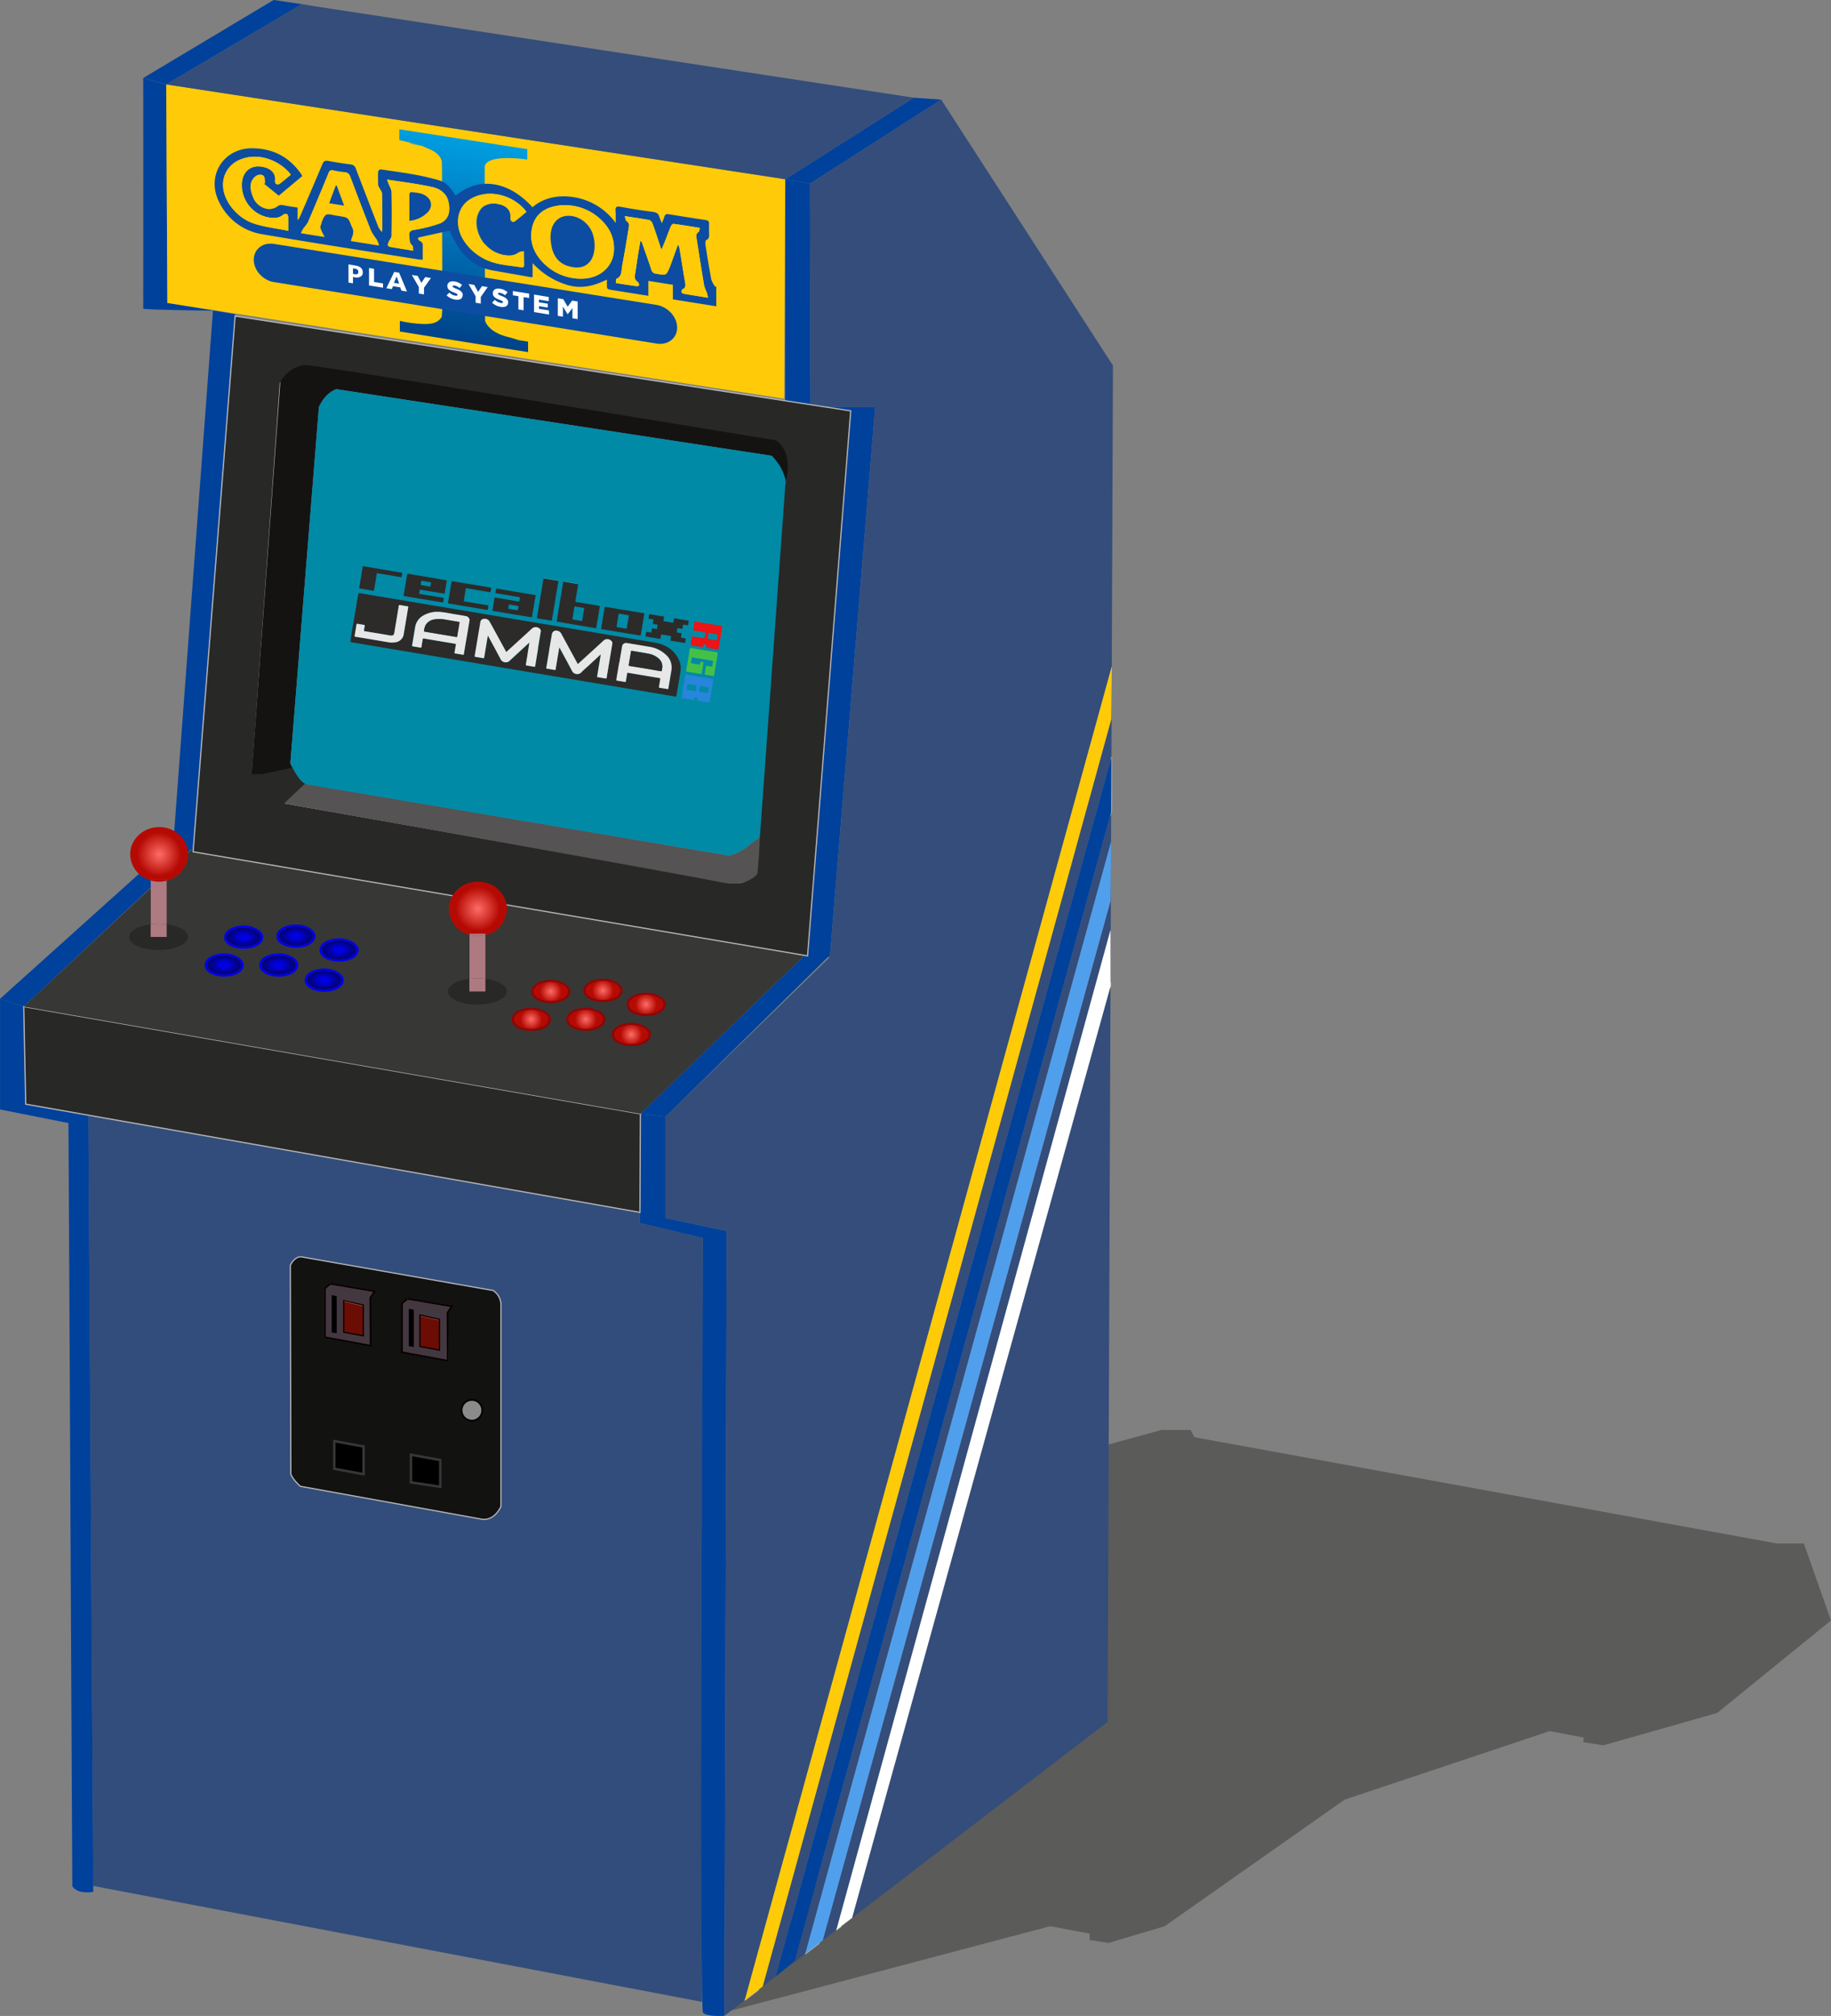 <svg xmlns="http://www.w3.org/2000/svg" xmlns:xlink="http://www.w3.org/1999/xlink" viewBox="0 0 746.51 821.74"><rect x="0" y="0" width="746.51" height="821.74" fill="#808080" stroke="none"/><defs><radialGradient id="a33f81d5-f2e0-4eb0-b42a-5874d177e35f" cx="65.88" cy="348.77" r="11.47" gradientUnits="userSpaceOnUse"><stop offset="0" stop-color="#fd6d66"/><stop offset=".78" stop-color="#b50a03"/></radialGradient><radialGradient id="f0e17e8e-3b3d-4b2f-9aa1-0d4d712277c5" cx="100.32" cy="382.53" r="5.66" gradientTransform="matrix(1 0 0 .6 0 153.01)" xlink:href="#e0992b47-19e9-4918-92a5-745d9228d0ec"/><radialGradient id="e0992b47-19e9-4918-92a5-745d9228d0ec" cx="92.36" cy="393.88" r="5.66" gradientTransform="matrix(1 0 0 .6 0 157.55)" gradientUnits="userSpaceOnUse"><stop offset="0" stop-color="#0000ef"/><stop offset=".15" stop-color="#0000e9"/><stop offset=".34" stop-color="#0101d9"/><stop offset=".56" stop-color="#0101be"/><stop offset=".79" stop-color="#02029a"/><stop offset="1" stop-color="#020282"/></radialGradient><radialGradient id="bd041f17-67db-402c-823d-fec53e77b96f" cx="114.61" cy="393.88" r="5.66" xlink:href="#e0992b47-19e9-4918-92a5-745d9228d0ec"/><radialGradient id="a7ff5166-16b3-4fb1-885b-99473836811c" cx="133.17" cy="400.04" r="5.66" gradientTransform="matrix(1 0 0 .6 0 160.02)" xlink:href="#e0992b47-19e9-4918-92a5-745d9228d0ec"/><radialGradient id="f32baedb-16a3-4b70-aa61-1ad4de3a8ab2" cx="139.21" cy="387.78" r="5.66" gradientTransform="matrix(1 0 0 .6 0 155.11)" xlink:href="#e0992b47-19e9-4918-92a5-745d9228d0ec"/><radialGradient id="fee5a353-9a8d-4d07-bdd3-20b17c9123b0" cx="121.61" cy="382.1" r="5.66" gradientTransform="matrix(1 0 0 .6 0 152.84)" xlink:href="#e0992b47-19e9-4918-92a5-745d9228d0ec"/><radialGradient id="f4b68fa9-7631-4d04-8067-87eb79efdee5" cx="195.83" cy="370.99" r="11.47" xlink:href="#a33f81d5-f2e0-4eb0-b42a-5874d177e35f"/><radialGradient id="ff52b11d-0e23-40ab-b95b-dac7a403cf7c" cx="225.51" cy="404.67" r="5.66" xlink:href="#a33f81d5-f2e0-4eb0-b42a-5874d177e35f"/><radialGradient id="b1f695d1-56ad-4691-ab6b-5c9184da1463" cx="246.79" cy="404.24" r="5.66" xlink:href="#a33f81d5-f2e0-4eb0-b42a-5874d177e35f"/><radialGradient id="a4ff4427-96cf-4696-9419-39a3b80b91cd" cx="264.4" cy="409.93" r="5.66" xlink:href="#a33f81d5-f2e0-4eb0-b42a-5874d177e35f"/><radialGradient id="e210e758-bad3-41f5-a996-b9f58c8b7728" cx="258.36" cy="422.19" r="5.66" xlink:href="#a33f81d5-f2e0-4eb0-b42a-5874d177e35f"/><radialGradient id="b4cf9b80-ee91-47dc-b6d6-3f11b2cc19cb" cx="239.79" cy="416.02" r="5.66" xlink:href="#a33f81d5-f2e0-4eb0-b42a-5874d177e35f"/><radialGradient id="b86b5e38-c8d2-4105-adce-62e595433ad0" cx="217.55" cy="416.02" r="5.66" xlink:href="#a33f81d5-f2e0-4eb0-b42a-5874d177e35f"/><linearGradient id="e798f24f-c51f-4d4e-9a16-cbff6090ce6c" x1="264.11" y1="1038.74" x2="264.11" y2="1120.48" gradientTransform="rotate(8.85 6565.144 109.645)" gradientUnits="userSpaceOnUse"><stop offset="0" stop-color="#009ee0"/><stop offset="1" stop-color="#004289"/></linearGradient><style>.a948dfea-46eb-4bbd-bf5b-0a3d1d7bb62d,.a94e351f-db15-4987-bfac-0657c5997c7e,.aeccc7f7-b8b1-43f7-8b47-a8792647de56,.ea16b8c0-acbb-4257-8bed-ecb2b3eae555{stroke:#b5b5b5}.a948dfea-46eb-4bbd-bf5b-0a3d1d7bb62d,.a94e351f-db15-4987-bfac-0657c5997c7e,.aeccc7f7-b8b1-43f7-8b47-a8792647de56,.b35b7845-989b-4569-bf5b-e9e9af0be89f,.b9b268b2-d946-4153-947e-414d09d74657,.ea16b8c0-acbb-4257-8bed-ecb2b3eae555,.eaad8d9c-1897-4d16-90ab-8e71e87094dc{stroke-miterlimit:10}.a948dfea-46eb-4bbd-bf5b-0a3d1d7bb62d,.a94e351f-db15-4987-bfac-0657c5997c7e,.aeccc7f7-b8b1-43f7-8b47-a8792647de56,.ea16b8c0-acbb-4257-8bed-ecb2b3eae555,.eaad8d9c-1897-4d16-90ab-8e71e87094dc{stroke-width:.5px}.b35b7845-989b-4569-bf5b-e9e9af0be89f{fill:#443840;stroke:#090000}.eaad8d9c-1897-4d16-90ab-8e71e87094dc{stroke:#090000}.b35b7845-989b-4569-bf5b-e9e9af0be89f{stroke-width:.75px}.eaad8d9c-1897-4d16-90ab-8e71e87094dc{fill:#6b0c05}.e72858c6-0bd5-405c-8883-3bf73255e632{fill:#86382f}.b9b268b2-d946-4153-947e-414d09d74657{stroke:#373737}.aa2b9001-6d01-481b-bc0e-75998b17bde8{fill:#00419c}.b2587a37-091e-49c7-bebd-e4d33e3726c6{fill:#344d7a}.ab1b71c9-af5d-4e78-92fd-844d79818dd0{fill:#ffcb08}.aeccc7f7-b8b1-43f7-8b47-a8792647de56{fill:#dc6e05}.a948dfea-46eb-4bbd-bf5b-0a3d1d7bb62d{fill:#12e600}.a94e351f-db15-4987-bfac-0657c5997c7e{fill:#0b47ce}.b69becae-0578-40f5-93b5-2ff966e8587f{fill:#fff}.e715f3ce-c47f-439f-a00d-6f3ac93a37d3,.ea16b8c0-acbb-4257-8bed-ecb2b3eae555{fill:#282826}.b9b6daed-071e-4a7a-8151-dd2b965d3391{fill:#ae7a82}.f17b5293-3bed-4642-88c7-6f29c6c4c7c4{fill:url(#a33f81d5-f2e0-4eb0-b42a-5874d177e35f)}.beb767b8-1413-4b70-9984-cfc318e3f8df{fill:url(#f4b68fa9-7631-4d04-8067-87eb79efdee5)}.abef4e19-ac79-4f17-b804-e3c861a392db{fill:#0000ef}.f33f5999-2035-4e33-a469-7a307f085752{fill:#930303}.e312188a-d533-4aad-be78-a444acb79926{fill:#e7e7e7}.b7a3ceb7-f5a7-4964-918e-95d867a642d5{fill:#2c2b29}.bf56a41b-e735-4c6d-a902-ddcf16759a7d{fill:#0c4da1}</style></defs><g id="ea3863d9-137c-4caa-bcb5-ed0a56ee9f73" data-name="Calque 1"><path id="a7c47b56-fd83-4df5-addc-4de54cad2917" data-name="ombre" style="opacity:.5;fill:#373735" d="m452.03 588.79 21.51-5.91H485.41l1.58 2.96 237.36 43.3h11.08l11.07 31.39-46.41 37.71-46.42 13.19-8.18-1.32.27-1.85-13.98-2.63-83.6 27.95-73.32 51.57-22.83 6.82-7.77-1.16v-2.63l-16.08-3.03-129.99 34.37 153.84-230.73z"/><g id="bc9165e5-e027-4670-8991-d6df6a2e39cf" data-name="bottom"><path style="fill:#324d7b" d="m36 454.56 224.9 39.62v4.35l25.72 6.13-.4 311.34-248.24-47.27L36 454.56z"/><path d="m202 526.54-78.38-13.74c-3 .19-4.26 3.56-4.26 3.56l.2 85c.69 2.18 3.86 5 3.86 5l74.27 13.46c5.14.49 7.52-5.25 7.52-5.25v-82.69a7.12 7.12 0 0 0-3.21-5.34zm-49.9 22.55-18.69-3.46v-20l2.27-1.88 18.1 3.07-1.78 2.69zm31.45 6.13-18.69-3.46v-20l2.27-1.87 18.1 3.06-1.78 2.67z" transform="translate(-.98 -.52)" style="stroke-width:.5px;stroke-miterlimit:10;stroke:#b5b5b5;fill:#121211"/><path class="b35b7845-989b-4569-bf5b-e9e9af0be89f" d="m134.7 523.25-2.27 1.88v19.98l18.69 3.46-.1-19.58 1.78-2.67-18.1-3.07zM166.15 529.38l-2.27 1.88v19.98l18.69 3.46-.1-19.58 1.78-2.67-18.1-3.07z"/><path class="eaad8d9c-1897-4d16-90ab-8e71e87094dc" d="M140.14 543.03v-12.85l8.01 1.78v12.56l-8.01-1.49zM171.2 548.87v-12.86l8.01 1.78v12.56l-8.01-1.48z"/><path d="M135.23 543.16v-15.23l2.05.4v15.16l-2.05-.33zM166.68 548.7v-15.23l2.04.4v15.16l-2.04-.33z"/><path class="e72858c6-0bd5-405c-8883-3bf73255e632" d="M140.4 530.69v-.35l7.47 1.8.01.43-7.48-1.88zM171.46 536.62v-.29l7.47 1.64.01.35-7.48-1.7z"/><circle cx="192.4" cy="574.85" r="4.25" style="fill:#8b8b8b;stroke-width:.75px;stroke:#090000;stroke-miterlimit:10"/><path class="b9b268b2-d946-4153-947e-414d09d74657" d="M136.29 598.71v-11.27l11.96 2.18v11.3l-11.96-2.21zM167.54 604.25v-11.27l11.96 2.17v10.88l-11.96-1.78z"/></g><g id="ed9f017f-34f9-4b4a-8448-ea3008fc4b68" data-name="t molding"><path class="aa2b9001-6d01-481b-bc0e-75998b17bde8" d="m11.46 450.59-.79-39.76L1 407.66v45.1l27.89 5.54c.59 103.55 1 207.6 1.58 311.15a6.18 6.18 0 0 0 3.53 2.19 12.58 12.58 0 0 0 5 0l-2-316.56zM272.36 497v-41.27l-10.28-1.19-.2 44.51 25.71 6.13s-1.51 313.85 0 315.69 8.77 1.32 8.77 1.32l.93-319.91z" transform="translate(-.98 -.52)"/><path class="aa2b9001-6d01-481b-bc0e-75998b17bde8" d="m78.72 346.42-8.15-1.3 16.26-218.56 9.04 1.5-17.15 218.36zM329.24 388.85l9.1 1.28 18.49-224.31h-26.37l-.26-90.92-10.06-1.84v94.84l6.04 1.09h20.27l-17.21 219.86z"/><path class="aa2b9001-6d01-481b-bc0e-75998b17bde8" d="M88.49 127.19s-28.17-.35-29.11-.85c0-31.21.06-62.83 0-94l9.36 2.64.48 89.02z" transform="translate(-.98 -.52)"/><g id="b5a71671-396f-4f77-8d6a-cb28d7b246e1" data-name="clair"><path class="aa2b9001-6d01-481b-bc0e-75998b17bde8" d="m0 407.14 9.69 3.17L78 346.25l-8.11-1.94L0 407.14zM261.1 454.02l10.28 1.19 66.96-65.87-8.62-1.6-68.62 66.28zM111.56 0 58.42 31.78l9.36 2.64L120.36 3.3l2.74-1.62-2.57-.36L111.56 0zM383.74 40.62l-11.21-.8-52.39 33.24 10.06 1.84 53.54-34.28z"/></g></g><g id="b547172e-08a0-46cd-8c04-23e98093e50f" data-name="side"><path class="b2587a37-091e-49c7-bebd-e4d33e3726c6" d="m453.13 308.64.63-159.63-70.02-108.39L330.2 74.9l.26 90.92h26.37l-18.49 224.31-66.96 65.08v41.27l24.93 5.28-.93 319.91 8.25-6.32 149.65-543.7-.21 21.51-142.1 516.55-1.61 1.24 6.94-5.32 136.83-496.99zM324.06 799.15l-7.76 6.48 11.99-9.2 124.7-453.24.05-12.13-128.98 468.09zM335.43 790.95l-1.32 1.02 6.87-5.27 111.79-407.64v21.25l.22-57.12-.22 24-117.34 423.76zM343 785.15l108.58-83.28 1.18-299.85L347.4 781.78l-4.4 3.37z"/><path style="fill:#bf0000;stroke-width:.5px;stroke-miterlimit:10;stroke:#b5b5b5" d="m303.63 815.35 5.73-4.4-5.73 4.4z"/><path class="ab1b71c9-af5d-4e78-92fd-844d79818dd0" d="m453.07 293.16.21-21.51-149.65 543.7 5.73-4.4 1.61-1.24 142.1-516.55z"/><path class="aeccc7f7-b8b1-43f7-8b47-a8792647de56" d="M453.13 330.74v-22.1l-.09 22.42.09-.32zM316.3 805.63z"/><path class="aa2b9001-6d01-481b-bc0e-75998b17bde8" d="m453.04 331.06.09-22.42L316.3 805.63l7.76-6.48 128.98-468.09z"/><path class="a948dfea-46eb-4bbd-bf5b-0a3d1d7bb62d" d="M452.99 343.19zM328.29 796.43l5.82-4.46-5.82 4.46z"/><path style="fill:#509fec" d="m334.11 791.97 1.32-1.02 117.34-423.76.22-24-124.7 453.24 5.82-4.46z"/><path class="a94e351f-db15-4987-bfac-0657c5997c7e" d="m340.98 786.7 2.02-1.55-2.02 1.55zM452.77 402v-1.69l-.01 1.71.01-.02z"/><path class="b69becae-0578-40f5-93b5-2ff966e8587f" d="m340.98 786.7 2.02-1.55 4.4-3.37 105.36-379.76.01-1.71v-21.25L340.98 786.7z"/></g><g id="a5fc5772-6d3c-46bf-a063-f251a9daa953" data-name="panel"><path class="ea16b8c0-acbb-4257-8bed-ecb2b3eae555" d="m10.48 450.07 250.42 44.11.2-40.16L9.69 410.31l.79 39.76z"/><path style="fill:#373735" d="m79.37 345.21-69.68 65.1 251.41 43.71 68.62-66.28-250.35-42.53z"/></g><g id="f8e42309-cc8c-4c07-a158-5deb92fd980f" data-name="ecran"><path class="ea16b8c0-acbb-4257-8bed-ecb2b3eae555" d="M96.84 129.36 79.7 347.72l250.52 42.43L347.82 168zm224.28 67.76c0 .2-.29.32-.48.49l-10.43 144.83a35.43 35.43 0 0 1-4.3 3.78l1.4.29v10.7s-1.4 4.75-11.08 2.64c-11.19-2.44-178.55-31.91-178.55-31.91l8.72-6.78v-1.39s-2.46.52-6-7l-12.48 2.77h-4l11.34-158.77s4-6.85 10.81-6.59 191.16 30.59 191.16 30.59 6.17 1.07 3.89 16.35z" transform="translate(-.98 -.52)"/><path d="M317.28 180S133 149.66 126.12 149.4s-10.81 6.6-10.81 6.6l-11.74 160.08h4.35l12.29-2.68c-.1-.23-.74-1.57-.85-1.8L131 166.54s2.11-5.54 7.12-7.38l177.49 27.16a20.77 20.77 0 0 1 5.11 9.76l-.05.75c.19-.17.62.66.66.47 3.23-14.06-4.05-17.3-4.05-17.3z" transform="translate(-.98 -.52)" style="fill:#151312"/><path d="m125.32 320-8.56 8s164.63 29.3 178.61 32.24c10.36 2.17 14.43-3.58 14.43-3.58l.61-7.37.39-7.71-4.89 3.84a20.85 20.85 0 0 1-7.73 3.87z" transform="translate(-.98 -.52)" style="fill:#555353"/><path d="M319.5 197.81c.45-.36.83-.69 1.14-1l.66-.52a20.31 20.31 0 0 0-5.72-10l-177.49-27.13c-5 1.84-7.12 7.38-7.12 7.38L119.36 311.6l.32.66c3.54 7.52 6.28 8 6.28 8l.44.08 171.78 28.93a20.85 20.85 0 0 0 7.73-3.87c2.57-1.91 4.89-3.84 4.89-3.84l10.5-145.29c-.44.46-1.05.96-1.8 1.54zM143.83 302.35z" transform="translate(-.98 -.52)" style="fill:#008aa6"/></g><g id="b11c87cc-ae45-4276-a6f7-5334aebe8b14" data-name="top"><path id="a68f14ac-ce1f-4268-8e49-1a186b38e0c5" data-name="marquee" class="ab1b71c9-af5d-4e78-92fd-844d79818dd0" d="m68.24 123.5 251.47 39.03.43-89.47L67.78 34.42l.46 89.08z"/><path class="b2587a37-091e-49c7-bebd-e4d33e3726c6" d="m128.84 2.64-5.74-.96-55.32 32.74 252.36 38.64 52.39-33.24L128.84 2.64z"/></g><g id="aeab40c4-ff48-4d05-8365-1004561c7449" data-name="stickp1"><path class="e715f3ce-c47f-439f-a00d-6f3ac93a37d3" d="M68.92 377.27v5.16H62.4v-5.16c-5.06.64-8.77 2.7-8.77 5.16 0 3 5.38 5.35 12 5.35s12-2.39 12-5.35c.06-2.43-3.63-4.52-8.71-5.16z" transform="translate(-.98 -.52)"/><path class="b9b6daed-071e-4a7a-8151-dd2b965d3391" d="M68.92 377.27v-17.78a12.18 12.18 0 0 1-3 .39 12.4 12.4 0 0 1-3.48-.49v17.88a26.67 26.67 0 0 1 6.52 0z" transform="translate(-.98 -.52)"/><path class="b9b6daed-071e-4a7a-8151-dd2b965d3391" d="M68.92 382.43v-5.16a26.67 26.67 0 0 0-6.52 0v5.16z" transform="translate(-.98 -.52)"/><path class="f17b5293-3bed-4642-88c7-6f29c6c4c7c4" d="M68.92 358.89v.6a11.24 11.24 0 0 0 8.77-10.72c0-6.14-5.29-11.11-11.81-11.11s-11.82 5-11.82 11.11a11.22 11.22 0 0 0 8.34 10.62v-.5z" transform="translate(-.98 -.52)"/><path class="b9b6daed-071e-4a7a-8151-dd2b965d3391" d="M68.92 359.49v-.6H62.4v.5a12.4 12.4 0 0 0 3.48.49 12.18 12.18 0 0 0 3.04-.39z" transform="translate(-.98 -.52)"/><path class="f17b5293-3bed-4642-88c7-6f29c6c4c7c4" d="M68.92 359.49v-.6H62.4v.5a12.4 12.4 0 0 0 3.48.49 12.18 12.18 0 0 0 3.04-.39z" transform="translate(-.98 -.52)"/></g><g id="e605abfa-79e1-4828-bdcf-63b7feee1a38" data-name="stickp2"><path class="e715f3ce-c47f-439f-a00d-6f3ac93a37d3" d="M198.88 399.49v5.16h-6.53v-5.16c-5 .64-8.77 2.7-8.77 5.16 0 3 5.39 5.35 12 5.35s12-2.39 12-5.35c.07-2.46-3.64-4.52-8.7-5.16z" transform="translate(-.98 -.52)"/><path class="b9b6daed-071e-4a7a-8151-dd2b965d3391" d="M198.88 399.49v-17.78a12.2 12.2 0 0 1-3 .39 12.83 12.83 0 0 1-3.48-.49v17.88a26.75 26.75 0 0 1 6.53 0z" transform="translate(-.98 -.52)"/><path class="b9b6daed-071e-4a7a-8151-dd2b965d3391" d="M198.88 404.65v-5.16a26.75 26.75 0 0 0-6.53 0v5.16z" transform="translate(-.98 -.52)"/><path class="beb767b8-1413-4b70-9984-cfc318e3f8df" d="M198.88 381.11v.6a11.24 11.24 0 0 0 8.77-10.71c0-6.14-5.29-11.11-11.82-11.11S184 364.85 184 371a11.22 11.22 0 0 0 8.34 10.62v-.5z" transform="translate(-.98 -.52)"/><path class="b9b6daed-071e-4a7a-8151-dd2b965d3391" d="M198.88 381.71v-.6h-6.53v.5a12.83 12.83 0 0 0 3.48.49 12.2 12.2 0 0 0 3.05-.39z" transform="translate(-.98 -.52)"/><path class="beb767b8-1413-4b70-9984-cfc318e3f8df" d="M198.88 381.71v-.6h-6.53v.5a12.83 12.83 0 0 0 3.48.49 12.2 12.2 0 0 0 3.05-.39z" transform="translate(-.98 -.52)"/></g><g id="b9405ef2-461f-410c-8421-49b5fe90c13a" data-name="boutons P1"><g id="b7662205-be47-4a9a-95b9-fbb8182fd464" data-name="4"><path class="abef4e19-ac79-4f17-b804-e3c861a392db" d="M92.54 389.14c-3.86 0-8.12 1.53-8.12 4.87 0 2.95 4.1 4.62 7.94 4.62 4.11 0 8-1.73 8-4.88-.04-2.35-3.88-4.61-7.82-4.61zm-.18 8.63c-3.86 0-7-1.74-7-3.89s3.13-3.89 7-3.89 7 1.74 7 3.89-3.14 3.89-7 3.89z" transform="translate(-.98 -.52)"/><path d="M92.36 390c-3.86 0-7 1.74-7 3.89s3.13 3.89 7 3.89 7-1.74 7-3.89-3.14-3.89-7-3.89z" transform="translate(-.98 -.52)" style="fill:url(#e0992b47-19e9-4918-92a5-745d9228d0ec)"/></g><g id="b1e92238-62e0-4638-b1b4-a82280947d92" data-name="5"><path class="abef4e19-ac79-4f17-b804-e3c861a392db" d="M114.79 389.14c-3.86 0-8.12 1.53-8.12 4.87 0 2.95 4.1 4.62 7.94 4.62 4.11 0 8-1.73 8-4.88-.04-2.35-3.88-4.61-7.82-4.61zm-.18 8.63c-3.86 0-7-1.74-7-3.89s3.13-3.89 7-3.89 7 1.74 7 3.89-3.14 3.89-7 3.89z" transform="translate(-.98 -.52)"/><path d="M114.61 390c-3.86 0-7 1.74-7 3.89s3.13 3.89 7 3.89 7-1.74 7-3.89-3.14-3.89-7-3.89z" transform="translate(-.98 -.52)" style="fill:url(#bd041f17-67db-402c-823d-fec53e77b96f)"/></g><g id="ab8b51b1-4ef9-4c95-9490-cd0faaddf69a" data-name="6"><path class="abef4e19-ac79-4f17-b804-e3c861a392db" d="M133.35 395.3c-3.86 0-8.13 1.53-8.13 4.87 0 3 4.11 4.62 7.95 4.62 4.1 0 8-1.73 8-4.88-.04-2.35-3.88-4.61-7.82-4.61zm-.18 8.63c-3.86 0-7-1.74-7-3.89s3.13-3.89 7-3.89 7 1.74 7 3.89-3.17 3.89-7 3.89z" transform="translate(-.98 -.52)"/><path d="M133.17 396.15c-3.86 0-7 1.74-7 3.89s3.13 3.89 7 3.89 7-1.74 7-3.89-3.17-3.89-7-3.89z" transform="translate(-.98 -.52)" style="fill:url(#a7ff5166-16b3-4fb1-885b-99473836811c)"/></g><g id="e955d0cb-90f7-4da3-bb3c-001b4d858857" data-name="3"><path class="abef4e19-ac79-4f17-b804-e3c861a392db" d="M139.39 383c-3.86 0-8.13 1.53-8.13 4.88 0 2.95 4.11 4.61 8 4.61 4.1 0 8-1.73 8-4.88-.09-2.31-3.93-4.61-7.87-4.61zm-.18 8.63c-3.86 0-7-1.74-7-3.89s3.13-3.89 7-3.89 7 1.75 7 3.89-3.14 3.93-7 3.93z" transform="translate(-.98 -.52)"/><path d="M139.21 383.89c-3.86 0-7 1.75-7 3.89s3.13 3.89 7 3.89 7-1.74 7-3.89-3.14-3.89-7-3.89z" transform="translate(-.98 -.52)" style="fill:url(#f32baedb-16a3-4b70-aa61-1ad4de3a8ab2)"/></g><g id="f7a135c0-ae3c-4459-b120-6eb289ebee01" data-name="2"><path class="abef4e19-ac79-4f17-b804-e3c861a392db" d="M121.79 377.35c-3.86 0-8.12 1.53-8.12 4.88 0 2.95 4.1 4.61 7.94 4.61 4.11 0 8-1.73 8-4.88-.04-2.34-3.88-4.61-7.82-4.61zm-.18 8.64c-3.86 0-7-1.74-7-3.89s3.13-3.89 7-3.89 7 1.74 7 3.89-3.14 3.9-7 3.9z" transform="translate(-.98 -.52)"/><path d="M121.61 378.21c-3.86 0-7 1.74-7 3.89s3.13 3.89 7 3.89 7-1.74 7-3.89-3.14-3.89-7-3.89z" transform="translate(-.98 -.52)" style="fill:url(#fee5a353-9a8d-4d07-bdd3-20b17c9123b0)"/></g><g id="e3312a3a-3082-4e62-acd3-bcf1be22f388" data-name="1"><path class="abef4e19-ac79-4f17-b804-e3c861a392db" d="M100.5 377.78c-3.86 0-8.13 1.53-8.13 4.88 0 2.95 4.11 4.62 7.95 4.62 4.1 0 8-1.73 8-4.88-.04-2.35-3.88-4.62-7.82-4.62zm-.18 8.64c-3.86 0-7-1.74-7-3.89s3.13-3.89 7-3.89 7 1.74 7 3.89-3.14 3.89-7 3.89z" transform="translate(-.98 -.52)"/><path d="M100.32 378.64c-3.86 0-7 1.74-7 3.89s3.13 3.89 7 3.89 7-1.74 7-3.89-3.14-3.89-7-3.89z" transform="translate(-.98 -.52)" style="fill:url(#f0e17e8e-3b3d-4b2f-9aa1-0d4d712277c5)"/></g></g><g id="bb45cbb5-7cab-4656-a4dc-fc224e3c296a" data-name="boutons P2"><g id="aeaf6f43-7962-49d3-a732-982357494b8a" data-name="1"><path class="f33f5999-2035-4e33-a469-7a307f085752" d="M225.69 399.93c-3.86 0-8.13 1.53-8.13 4.87 0 2.95 4.11 4.62 7.95 4.62 4.1 0 8-1.73 8-4.88-.04-2.35-3.88-4.61-7.82-4.61zm-.18 8.63c-3.86 0-7-1.74-7-3.89s3.13-3.89 7-3.89 7 1.74 7 3.89-3.14 3.89-7 3.89z" transform="translate(-.98 -.52)"/><path d="M225.51 400.78c-3.86 0-7 1.74-7 3.89s3.13 3.89 7 3.89 7-1.74 7-3.89-3.14-3.89-7-3.89z" transform="translate(-.98 -.52)" style="fill:url(#ff52b11d-0e23-40ab-b95b-dac7a403cf7c)"/></g><g id="bf9018f2-18e5-4dc2-aad6-b8c2f696dd3a" data-name="2"><path class="f33f5999-2035-4e33-a469-7a307f085752" d="M247 399.49c-3.86 0-8.13 1.54-8.13 4.88 0 2.95 4.11 4.62 7.95 4.62 4.1 0 8-1.73 8-4.88-.07-2.35-3.91-4.62-7.82-4.62zm-.18 8.64c-3.86 0-7-1.74-7-3.89s3.13-3.89 7-3.89 7 1.74 7 3.89-3.17 3.89-7.03 3.89z" transform="translate(-.98 -.52)"/><path d="M246.79 400.35c-3.86 0-7 1.74-7 3.89s3.13 3.89 7 3.89 7-1.74 7-3.89-3.14-3.89-7-3.89z" transform="translate(-.98 -.52)" style="fill:url(#b1f695d1-56ad-4691-ab6b-5c9184da1463)"/></g><g id="a09cea5c-4d02-4987-a104-5577e4e0fa1d" data-name="3"><path class="f33f5999-2035-4e33-a469-7a307f085752" d="M264.58 405.18c-3.86 0-8.12 1.53-8.12 4.88 0 2.95 4.1 4.61 7.94 4.61 4.1 0 8-1.73 8-4.88-.04-2.35-3.88-4.61-7.82-4.61zm-.18 8.64c-3.86 0-7-1.75-7-3.89s3.13-3.89 7-3.89 7 1.74 7 3.89-3.14 3.89-7 3.89z" transform="translate(-.98 -.52)"/><path d="M264.4 406c-3.86 0-7 1.74-7 3.89s3.13 3.89 7 3.89 7-1.75 7-3.89-3.14-3.89-7-3.89z" transform="translate(-.98 -.52)" style="fill:url(#a4ff4427-96cf-4696-9419-39a3b80b91cd)"/></g><g id="a7a96e08-44b2-4247-8c40-85dd492f39ee" data-name="4"><path class="f33f5999-2035-4e33-a469-7a307f085752" d="M258.54 417.44c-3.86 0-8.13 1.53-8.13 4.88 0 2.95 4.11 4.61 8 4.61 4.1 0 8-1.73 8-4.88-.09-2.35-3.93-4.61-7.87-4.61zm-.18 8.64c-3.86 0-7-1.75-7-3.89s3.13-3.89 7-3.89 7 1.74 7 3.89-3.14 3.89-7 3.89z" transform="translate(-.98 -.52)"/><path d="M258.36 418.3c-3.86 0-7 1.74-7 3.89s3.13 3.89 7 3.89 7-1.75 7-3.89-3.14-3.89-7-3.89z" transform="translate(-.98 -.52)" style="fill:url(#e210e758-bad3-41f5-a996-b9f58c8b7728)"/></g><g id="a283027e-4a57-4b47-8174-77c9ff72d3b1" data-name="5"><path class="f33f5999-2035-4e33-a469-7a307f085752" d="M240 411.28c-3.86 0-8.13 1.53-8.13 4.88 0 2.95 4.11 4.61 7.95 4.61 4.1 0 8-1.73 8-4.88-.07-2.35-3.91-4.61-7.82-4.61zm-.18 8.63c-3.86 0-7-1.74-7-3.89s3.13-3.89 7-3.89 7 1.75 7 3.89-3.17 3.89-7.03 3.89z" transform="translate(-.98 -.52)"/><path d="M239.79 412.13c-3.86 0-7 1.75-7 3.89s3.13 3.89 7 3.89 7-1.74 7-3.89-3.14-3.89-7-3.89z" transform="translate(-.98 -.52)" style="fill:url(#b4cf9b80-ee91-47dc-b6d6-3f11b2cc19cb)"/></g><g id="a3b4ea9d-fab7-4ff7-b75a-8a5ea3de299b" data-name="6"><path class="f33f5999-2035-4e33-a469-7a307f085752" d="M217.73 411.28c-3.86 0-8.13 1.53-8.13 4.88 0 2.95 4.11 4.61 8 4.61 4.1 0 8-1.73 8-4.88-.09-2.35-3.93-4.61-7.87-4.61zm-.18 8.63c-3.86 0-7-1.74-7-3.89s3.13-3.89 7-3.89 7 1.75 7 3.89-3.14 3.89-7 3.89z" transform="translate(-.98 -.52)"/><path d="M217.55 412.13c-3.86 0-7 1.75-7 3.89s3.13 3.89 7 3.89 7-1.74 7-3.89-3.14-3.89-7-3.89z" transform="translate(-.98 -.52)" style="fill:url(#b86b5e38-c8d2-4105-adce-62e595433ad0)"/></g></g><path class="e312188a-d533-4aad-be78-a444acb79926" d="M228.57 237.19v.07l-5.92-1v-.08zM236.56 238.53a.13.13 0 0 0 0 .06l-5.72-1v-.06z" transform="translate(-.98 -.52)"/><path class="b7a3ceb7-f5a7-4964-918e-95d867a642d5" d="m210.17 273.38-65.56-11c-.87-.14-.87-.14-.74-.92.25-1.54.47-3.08.75-4.61.78-4.31 1.48-8.63 2.22-12.95.09-.48.22-1 .29-1.44 0-.18.12-.23.31-.19l.75.13 119.31 19.98a16.13 16.13 0 0 1 4.69 1.42 11.54 11.54 0 0 1 5.67 5.9 8.36 8.36 0 0 1 .63 3.88c0 .38-.08.76-.15 1.14l-1.56 9.36c-.07.39-.13.42-.54.36l-40.11-6.72zm14.68-7.7c-.4 2.35-.79 4.71-1.19 7.07 0 .23 0 .34.3.38 1 .15 1.95.32 2.93.49.51.09.51.09.59-.37q.69-4.22 1.4-8.43c0-.08 0-.21.12-.22s.13.1.17.17c1.69 3.14 3.43 6.26 5.06 9.42a2.38 2.38 0 0 0 3.55.6c.9-.94 1.91-1.79 2.87-2.68l4.89-4.53c.08-.07.15-.22.26-.17s0 .2 0 .31v.12c-.47 2.79-.93 5.58-1.4 8.37 0 .25 0 .35.31.4 1 .16 2 .32 3.06.51.34.07.45 0 .49-.32l2.32-13.83a1.32 1.32 0 0 0-.25-1 2.34 2.34 0 0 0-3.26-.37l-2.16 2-8.12 7.4c-.25.23-.28.22-.45-.08-2.2-4.06-4.42-8.11-6.61-12.17a2.14 2.14 0 0 0-1.43-1.06A1.74 1.74 0 0 0 226 259zm-4.51-.71c.38-2.31.76-4.61 1.16-6.92a1.32 1.32 0 0 0-.45-1.21 2.4 2.4 0 0 0-3.17 0c-2.39 2.24-4.82 4.43-7.24 6.63l-2.95 2.7c-.13.12-.23.25-.37 0l-3.44-6.31c-1.1-2-2.19-4-3.3-6a2.24 2.24 0 0 0-2.21-1 1.52 1.52 0 0 0-1.5 1.37q-1.16 6.86-2.3 13.71c0 .28.05.37.35.41 1 .15 2 .32 3 .5.44.07.45.08.51-.3.46-2.73.91-5.46 1.37-8.19 0-.13 0-.27.06-.4s0-.16.11-.17.1.08.13.14.18.34.28.51c1.63 3 3.29 6 4.88 9.07a2.34 2.34 0 0 0 3.35.6c.47-.47 1-.91 1.48-1.37l6.5-6c.06-.05.09-.14.19-.11s.07.14.06.22c-.14.81-.28 1.62-.41 2.44-.35 2.06-.69 4.13-1 6.2 0 .22 0 .32.29.36l3 .5c.44.07.45.07.52-.31q.51-3.6 1.1-7.04zm33.15 5.67c-.38 2.28-.76 4.57-1.15 6.85-.06.31.06.41.38.45 1 .16 2 .32 3 .5.33.07.45 0 .5-.31.16-1 .35-2.08.51-3.12 0-.23.12-.33.4-.28l12.77 2.14c.33.05.39.18.34.45-.18 1-.34 2.08-.53 3.12-.05.25 0 .35.32.4 1 .15 2 .32 3 .49.45.07.46.07.53-.34l1.22-7.32a6.88 6.88 0 0 0-2.51-6.52 12.61 12.61 0 0 0-6.36-3c-2.38-.41-4.76-.8-7.13-1.19-.72-.12-1.45-.26-2.17-.35a1.6 1.6 0 0 0-1.91 1.29c-.46 2.27-.83 4.5-1.21 6.74zm-62.24-10.42 1.14-6.79a1.24 1.24 0 0 0 0-.47 1.91 1.91 0 0 0-1.63-1.33c-1.55-.26-3.1-.53-4.65-.77-1.84-.3-3.66-.71-5.51-.87a11.55 11.55 0 0 0-7 1.39 6.55 6.55 0 0 0-3.37 4.67q-.63 3.74-1.25 7.47c-.07.4-.07.4.36.47 1 .17 2 .32 2.93.5.33.06.45 0 .5-.31.15-1 .34-2.06.5-3.09 0-.29.17-.35.48-.3l12.67 2.12c.34 0 .42.16.37.46-.19 1-.35 2.08-.54 3.11 0 .26 0 .36.32.4 1 .16 2 .32 3 .51.33.06.44 0 .49-.32.42-2.28.81-4.57 1.19-6.85zm-38.3 1 6.47 1.08a7.76 7.76 0 0 0 2.76 0 3.93 3.93 0 0 0 3.34-2.92c.64-3.78 1.26-7.55 1.9-11.33.05-.27 0-.37-.33-.42-1-.15-2-.32-3-.5-.36-.07-.46 0-.51.33q-.92 5.58-1.86 11.15a1.08 1.08 0 0 1-1.24.95 4.41 4.41 0 0 1-.73-.08c-1-.18-2-.37-3.06-.54l-7-1.15c-.28-.05-.35-.15-.31-.38.11-.59.19-1.18.31-1.76.06-.28 0-.4-.35-.45-.84-.13-1.68-.26-2.52-.42-.34-.07-.44 0-.49.32-.24 1.49-.49 3-.74 4.45-.07.42-.07.42.42.5zM230.83 237.63l5.72 1c.15.09.15.2.13.35-.37 2.17-.73 4.34-1.11 6.51 0 .29 0 .38.34.43 3.09.5 6.18 1 9.27 1.54.32.05.34.16.31.44-.06.67-.23 1.33-.32 2-.22 1.55-.54 3.09-.8 4.63-.1.59-.17 1.19-.26 1.78 0 .2-.12.31-.4.26L228.57 254c-.65-.11-.65-.11-.56-.68q1.29-7.69 2.57-15.38c.02-.15.02-.31.25-.31zm3.94 12.7c-.13.78-.25 1.56-.39 2.34-.05.27 0 .38.33.43 1.06.16 2.11.34 3.16.53.32.06.44 0 .49-.31.25-1.55.51-3.1.78-4.66 0-.24 0-.34-.31-.38q-1.62-.25-3.24-.54c-.28-.05-.39 0-.43.27-.16.78-.26 1.55-.39 2.32zM255.63 249.17c2.55.43 5.09.86 7.64 1.27.34.06.42.17.37.47q-.7 4.14-1.39 8.3c-.07.37-.1.4-.52.33L246.38 257c-.27-.05-.34-.16-.3-.39q.72-4.21 1.41-8.43c0-.28.18-.33.47-.28 2.55.44 5.11.86 7.67 1.29zm1.31 4.88c.14-.8.27-1.6.41-2.4 0-.23 0-.36-.3-.4l-3.44-.58c-.26 0-.38 0-.42.27l-.81 4.85c0 .25.05.36.33.41l3.37.56c.3.06.42 0 .46-.3.13-.8.27-1.6.4-2.41zM173.53 244.78l-7.64-1.27c-.31 0-.37-.15-.33-.42q.72-4.2 1.42-8.42c0-.25.13-.32.4-.27l15.36 2.6c.41.07.43.11.37.49-.26 1.55-.53 3.11-.78 4.66 0 .31-.17.37-.5.32-3.07-.53-6.15-1-9.22-1.55-.46-.08-.46-.08-.52.32s-.11.7-.19 1 0 .35.31.4c2.06.33 4.11.68 6.17 1l3.16.53c.32.05.42.17.37.44s-.14.74-.19 1.11-.18.38-.51.32zm.92-5.45c.56.1 1.13.18 1.69.29.25 0 .35 0 .38-.25 0-.39.12-.78.2-1.17 0-.21 0-.32-.26-.36l-3.41-.57c-.22 0-.33 0-.36.23q-.08.62-.18 1.23c0 .23.06.3.29.33.55.07 1.1.17 1.65.27zM211.28 241.75l7.64 1.28c.44.07.5.14.42.52-.43 2-.7 4-1.05 6-.14.74-.27 1.48-.37 2.23 0 .29-.15.37-.49.31-2.08-.36-4.17-.7-6.26-1l-9-1.51c-.42-.07-.43-.08-.37-.47.26-1.56.53-3.11.77-4.67 0-.32.18-.37.52-.31l9.16 1.54c.46.07.46.07.53-.33s.09-.67.17-1 0-.4-.36-.46c-2.34-.37-4.68-.77-7-1.16l-2.31-.38c-.24 0-.32-.12-.28-.34a10.85 10.85 0 0 0 .21-1.27c0-.27.16-.31.43-.26l5.37.9 2.27.38zm-1.15 7.25c.55.09 1.11.17 1.66.27.21 0 .33 0 .36-.21l.21-1.23c0-.19-.05-.29-.27-.33l-3.33-.56c-.24 0-.35 0-.38.24 0 .4-.11.79-.19 1.17-.05.23.05.33.29.37.52.07 1.1.17 1.65.28zM268.74 251.36c.87.15 1.74.31 2.62.44.31 0 .38.18.34.43-.08.4-.13.8-.21 1.2 0 .21 0 .3.27.34l3.36.56c.28 0 .38 0 .41-.27.06-.41.15-.82.2-1.23 0-.23.15-.27.37-.24l5.4.91c.21 0 .3.13.27.33-.08.43-.16.86-.22 1.29 0 .23-.16.29-.41.25-.44-.09-.89-.15-1.34-.24-.24 0-.33 0-.36.24-.05.4-.13.8-.19 1.2 0 .23-.15.3-.4.25-.47-.08-.94-.15-1.41-.24-.17 0-.24 0-.29.17-.13.44-.08.91-.25 1.34-.07.18.07.24.24.27l1.38.22c.28 0 .38.15.33.41s-.13.78-.21 1.17c0 .21.05.31.28.34l1.34.22c.25 0 .34.13.3.36-.09.42-.17.84-.22 1.27 0 .22-.15.27-.36.24l-.65-.11-4.62-.77c-.45-.08-.45-.08-.38-.49s.12-.76.19-1.14c.05-.21 0-.3-.27-.34l-3.44-.58c-.22 0-.29 0-.31.21-.06.4-.16.8-.19 1.21s-.19.37-.5.32l-4.72-.8c-1.16-.19-.93-.1-.8-1 0-.25.09-.49.12-.74s.16-.29.4-.25c.45.09.9.15 1.34.24.27.05.39 0 .42-.26s.14-.78.19-1.17.16-.31.41-.26c.46.09.92.15 1.37.24.21 0 .3 0 .32-.2.06-.43.13-.85.22-1.27 0-.21-.05-.28-.26-.31l-1.38-.23c-.24 0-.34-.12-.29-.36s.14-.78.21-1.17c0-.23 0-.35-.31-.38-.45-.06-.9-.15-1.35-.22-.25 0-.34-.14-.29-.37q.12-.63.21-1.26c0-.24.16-.29.4-.24zM222.64 236.28l5.92 1a.42.42 0 0 1 .05.36q-1.31 7.77-2.6 15.56c0 .28-.17.37-.48.31s-.88-.19-1.33-.26l-3.89-.62c-.46-.08-.45-.08-.39-.49q1.31-7.74 2.6-15.49c.02-.14 0-.28.12-.37zM191.71 247.82l-7.71-1.28c-.3 0-.4-.14-.35-.43q.72-4.2 1.41-8.4c0-.26.15-.32.42-.27l15.39 2.56c.31.05.42.18.36.45s-.11.72-.19 1.08-.13.41-.55.34l-4.16-.7-5.06-.85c-.28 0-.37 0-.41.25-.22 1.39-.46 2.78-.69 4.17a2.74 2.74 0 0 1 0 .28c-.11.6-.11.6.58.72l8.92 1.49c.42.07.45.11.39.5s-.15.72-.18 1.08-.19.35-.48.3c-.56-.11-1.12-.2-1.68-.29z" transform="translate(-.98 -.52)"/><path d="M291.07 282.1c-.25 1.47-.49 2.94-.74 4.41-.07.42-.07.42-.51.34l-4.27-.71c-.27 0-.37-.13-.3-.37s.07-.41.11-.62-.06-.27-.25-.29l-.49-.05c-.39-.06-.49 0-.51.37v.19c0 .43-.14.5-.63.42-1.39-.23-2.79-.47-4.19-.69-.32-.05-.4-.19-.36-.45.5-3 1-5.91 1.49-8.86.06-.36.14-.42.55-.33 2.95.58 5.92 1 8.87 1.52.52.09 1 .13 1.55.22s.47.1.4.52c-.24 1.46-.49 2.92-.73 4.38zm-8.37-.17 1.58.27c.22 0 .32 0 .35-.22.1-.59.2-1.19.31-1.79 0-.21-.06-.3-.29-.34l-3.13-.52c-.21 0-.31 0-.35.22-.08.59-.18 1.19-.29 1.79 0 .21 0 .31.27.34zm5.47-1.49c-.52-.08-1-.16-1.55-.26-.25-.05-.36 0-.39.24-.09.59-.19 1.19-.29 1.78-.05.23.05.29.28.33 1 .16 2 .33 3 .51.28.05.39 0 .43-.27.08-.56.17-1.13.28-1.69 0-.23 0-.35-.3-.39-.48-.08-.97-.17-1.46-.25z" transform="translate(-.98 -.52)" style="fill:#2785db"/><path d="M292.87 271.31c-.25 1.48-.5 3-.74 4.44-.07.38-.11.4-.52.34l-2.86-.48c-.41-.07-.49-.18-.43-.54.14-.85.28-1.71.43-2.56a.34.34 0 0 1 0-.1c.2-.63.12-.52.72-.43l1.48.25c.26 0 .4 0 .44-.25.09-.59.19-1.18.29-1.76 0-.21 0-.33-.3-.38l-8-1.34c-.26 0-.39.05-.42.28-.09.57-.19 1.14-.28 1.7 0 .23.05.36.31.41l3.06.52a.25.25 0 0 0 .33-.17 1.81 1.81 0 0 0 .12-.64c0-.19.11-.24.27-.29a.45.45 0 0 1 .2 0c.85.09.89.14.77.88-.21 1.26-.43 2.51-.63 3.77 0 .26-.17.34-.43.3l-5.43-.91c-.49-.08-.55-.15-.48-.58.49-3 1-5.91 1.48-8.87 0-.17.09-.23.28-.22s.55 0 .83.08l9.77 1.63c.55.09.55.1.47.6l-.72 4.32z" transform="translate(-.98 -.52)" style="fill:#44c047"/><path d="M289.84 254.78c1.75.29 3.49.59 5.24.87.3 0 .4.13.35.42-.51 3-1 5.95-1.49 8.92-.05.3-.16.38-.49.32-1.4-.25-2.8-.48-4.2-.71-.36-.06-.42-.15-.36-.47 0-.12.06-.23.08-.34.08-.47.08-.47-.46-.56h-.21c-.5-.08-.51-.08-.54.39 0 .18-.1.34-.11.52s-.18.19-.35.16l-4.44-.74c-.23 0-.32-.15-.29-.35.17-1 .35-2 .51-3.06 0-.28.23-.27.45-.23l1.83.3c.8.15 1.61.24 2.4.44.25.06.44 0 .48-.27.07-.57.17-1.14.28-1.7.05-.27 0-.38-.34-.43-1.42-.22-2.83-.47-4.24-.7-.29 0-.4-.12-.35-.4.18-1 .33-2 .48-3 0-.26.15-.33.44-.28 1.77.31 3.55.6 5.33.9zm1.49 6.43c.51.08 1 .16 1.54.26.22 0 .35 0 .39-.21.09-.61.19-1.22.3-1.82 0-.2 0-.32-.27-.35l-3.09-.52c-.22 0-.32 0-.35.21-.09.63-.2 1.25-.31 1.88 0 .18 0 .26.24.29z" transform="translate(-.98 -.52)" style="fill:#eb1416"/><path class="b7a3ceb7-f5a7-4964-918e-95d867a642d5" d="m156.94 232.66 7.54 1.26c.53.09.53.09.45.57s-.13.7-.17 1-.16.33-.44.28l-9.3-1.57c-.33-.05-.41 0-.45.3-.35 2.17-.72 4.33-1.07 6.49-.05.31-.2.36-.51.31l-5.19-.87c-.3 0-.4-.14-.35-.42q.72-4.19 1.4-8.39c.05-.31.19-.34.48-.29z" transform="translate(-.98 -.52)"/><path class="e312188a-d533-4aad-be78-a444acb79926" d="M224.85 265.68 226 259a1.74 1.74 0 0 1 2.34-1.33 2.14 2.14 0 0 1 1.43 1.06c2.19 4.06 4.41 8.11 6.61 12.17.17.3.2.31.45.08l8.14-7.43 2.16-2a2.34 2.34 0 0 1 3.26.37 1.32 1.32 0 0 1 .25 1q-1.17 6.91-2.32 13.83c0 .29-.15.39-.49.32-1-.19-2-.35-3.06-.51-.3-.05-.36-.15-.31-.4.47-2.79.93-5.58 1.4-8.37v-.12c0-.04.11-.25 0-.31s-.18.1-.26.17l-4.89 4.53c-1 .89-2 1.74-2.87 2.68a2.38 2.38 0 0 1-3.55-.6c-1.63-3.16-3.37-6.28-5.06-9.42 0-.07-.06-.19-.17-.17s-.11.14-.12.22l-1.4 8.43c-.08.46-.08.46-.59.37-1-.17-1.95-.34-2.93-.49-.28 0-.34-.15-.3-.38.4-2.36.79-4.72 1.19-7.07zM220.34 265q-.59 3.46-1.16 6.95c-.07.38-.08.38-.52.31l-3-.5c-.27 0-.32-.14-.29-.36.36-2.07.7-4.14 1-6.2.13-.82.27-1.63.41-2.44 0-.08.06-.18-.06-.22s-.13.06-.19.11l-6.5 6c-.5.46-1 .9-1.48 1.37a2.34 2.34 0 0 1-3.35-.6c-1.59-3-3.25-6.05-4.88-9.07-.1-.17-.19-.34-.28-.51s-.05-.14-.13-.14-.1.1-.11.17 0 .27-.06.4c-.46 2.73-.91 5.46-1.37 8.19-.06.38-.07.37-.51.3-1-.18-2-.35-3-.5-.3 0-.4-.13-.35-.41q1.16-6.86 2.3-13.71a1.52 1.52 0 0 1 1.5-1.37 2.24 2.24 0 0 1 2.21 1c1.11 2 2.2 4 3.3 6l3.44 6.31c.14.27.24.14.37 0l2.95-2.7c2.42-2.2 4.85-4.39 7.24-6.63a2.4 2.4 0 0 1 3.17 0 1.32 1.32 0 0 1 .45 1.21c-.4 2.31-.78 4.61-1.16 6.92zM253.49 270.64c.38-2.24.75-4.47 1.13-6.7a1.6 1.6 0 0 1 1.91-1.29c.72.09 1.45.23 2.17.35 2.37.39 4.75.78 7.13 1.19a12.61 12.61 0 0 1 6.36 3 6.88 6.88 0 0 1 2.51 6.52q-.6 3.66-1.22 7.32c-.07.41-.08.41-.53.34-1-.17-2-.34-3-.49-.29 0-.37-.15-.32-.4.19-1 .35-2.08.53-3.12.05-.27 0-.4-.34-.45l-12.77-2.14c-.28-.05-.36 0-.4.28-.16 1-.35 2.08-.51 3.12-.05.3-.17.38-.5.31-1-.18-2-.34-3-.5-.32 0-.44-.14-.38-.45.39-2.28.77-4.57 1.15-6.85zM264 273l6.37 1.07c.3 0 .43 0 .46-.28s.08-.52.12-.78a4.27 4.27 0 0 0-1.54-4.2 8.48 8.48 0 0 0-4-1.85c-2.25-.43-4.52-.78-6.77-1.17-.34-.06-.36.12-.4.33q-.44 2.69-.9 5.37c0 .29 0 .4.36.46zM191.25 260.22c-.38 2.28-.77 4.57-1.14 6.85-.05.3-.16.38-.49.32-1-.19-2-.35-3-.51-.29 0-.36-.14-.32-.4.19-1 .35-2.08.54-3.11.05-.3 0-.41-.37-.46l-12.67-2.12c-.31-.05-.44 0-.48.3-.16 1-.35 2.05-.5 3.09 0 .3-.17.37-.5.31-1-.18-1.95-.33-2.93-.5-.43-.07-.43-.07-.36-.47q.62-3.74 1.25-7.47a6.55 6.55 0 0 1 3.37-4.67 11.55 11.55 0 0 1 7-1.39c1.85.16 3.67.57 5.51.87 1.55.24 3.1.51 4.65.77a1.91 1.91 0 0 1 1.59 1.37 1.24 1.24 0 0 1 0 .47l-1.14 6.79zm-10.67-1.14c2.11.35 4.22.7 6.33 1.07.32.05.44 0 .48-.29.3-1.81.6-3.63.91-5.44 0-.26 0-.37-.33-.42q-3-.48-6-1a11.11 11.11 0 0 0-3.77 0 4.85 4.85 0 0 0-3.81 2.54 7.49 7.49 0 0 0-.52 2c-.07.4-.07.41.4.48zM153 261.25l-7-1.17c-.49-.08-.49-.08-.42-.5.25-1.48.5-3 .74-4.45.05-.28.15-.39.49-.32.84.16 1.68.29 2.52.42.31.05.41.17.35.45-.12.58-.2 1.17-.31 1.76 0 .23 0 .33.31.38l7 1.15c1 .17 2 .36 3.06.54a4.41 4.41 0 0 0 .73.08 1.08 1.08 0 0 0 1.24-.95q.94-5.58 1.86-11.15c0-.3.15-.4.51-.33 1 .18 2 .35 3 .5.3.05.38.15.33.42-.64 3.78-1.26 7.55-1.9 11.33a3.93 3.93 0 0 1-3.34 2.92 7.76 7.76 0 0 1-2.76 0l-6.41-1.08z" transform="translate(-.98 -.52)"/><path class="b7a3ceb7-f5a7-4964-918e-95d867a642d5" d="m264 273-6.33-1c-.34-.06-.41-.17-.36-.46q.47-2.68.9-5.37c0-.21.06-.39.4-.33 2.25.39 4.52.74 6.77 1.17a8.48 8.48 0 0 1 4 1.85 4.27 4.27 0 0 1 1.54 4.2c0 .26-.1.52-.12.78s-.16.33-.46.28zM180.58 259.08l-6.3-1.06c-.47-.07-.47-.08-.4-.48a7.49 7.49 0 0 1 .52-2 4.85 4.85 0 0 1 3.81-2.54 11.11 11.11 0 0 1 3.77 0q3 .51 6 1c.31.05.38.16.33.42-.31 1.81-.61 3.63-.91 5.44 0 .29-.16.34-.48.29-2.11-.37-4.22-.72-6.33-1.07z" transform="translate(-.98 -.52)"/></g><g id="f31eb0ae-127f-4dd9-8565-842ac7e996e1" data-name="b6035a6f-8c9c-4f9f-9467-68e0dd940475"><path id="ef96ec98-5ea8-43be-95f7-77b3fa0fe0f5" data-name="fe3465ed-d9ba-491e-a2ad-3612a2a9c1f9" d="M181.11 67.06s.45-3.14-4.54-5.52-13.64-3.77-5-1.74-4.94-1.51-4.94-1.51l-2.84-.66v-4.41l52.17 8.1v4.26s-16.51-2.61-17.37 2.9v7l.16 55.73s1 4.86 10.1 6.85l3.6 1.11 3.83.61v4.28L164 135.65v-4.35c1.69.41 3.11.64 4.21.81 1.79.25 3.58.4 5.32.47a14.9 14.9 0 0 0 3.21-.18 6.24 6.24 0 0 0 2.7-1 5.44 5.44 0 0 0 1.65-1.73l.22-3.36-.13-57.21" transform="translate(-.98 -.52)" style="fill:url(#e798f24f-c51f-4d4e-9a16-cbff6090ce6c)"/><path class="bf56a41b-e735-4c6d-a902-ddcf16759a7d" d="m268.6 124.8-156-24.87c-4.49-.71-8.17 2.2-8.16 6.48s3.68 8.37 8.17 9.09l156.11 25.07c4.61.74 8.36-2.2 8.34-6.54s-3.81-8.49-8.46-9.23z" transform="translate(-.98 -.52)"/><path class="b69becae-0578-40f5-93b5-2ff966e8587f" d="M144.89 113.44V116l-1.83-.29v-7.41l2.83.45c2 .32 3 1.26 3 2.82a1.84 1.84 0 0 1-.87 1.68 3.23 3.23 0 0 1-2.33.33l-.82-.14zm0-3.55v2.3l.73.11c1 .16 1.46-.15 1.46-.93s-.5-1.21-1.46-1.36zM157.14 117.79l-5.71-.91v-7.12l2.05.33v5.38l3.66.59zm7.51 1.2-.51-1.34-2.93-.47-.5 1.18-2.2-.35 3.19-6.65 2 .31 3.22 7.68zm9.2-1.17v2.69l-2.11-.33v-2.66l-2.85-4.92 2.38.38 1.52 2.84 1.55-2.35 2.34.37zm15.74 3c0 1.48-1.19 2.12-3 1.82a6.38 6.38 0 0 1-3.54-1.74l1.14-1.12a4.57 4.57 0 0 0 2.44 1.26c.55.09.87 0 .87-.34s-.23-.47-1.29-.9c-1.61-.61-2.85-1.24-2.85-2.72 0-1.3 1.1-2.13 2.89-1.84a5.91 5.91 0 0 1 3.12 1.46l-1 1.22a4.19 4.19 0 0 0-2.11-1c-.51-.09-.74.1-.74.31s.28.53 1.29.9c1.75.68 2.85 1.37 2.85 2.72zm7.41.75v2.7l-2.11-.34v-2.65l-2.89-4.99 2.34.37 1.57 2.86 1.56-2.36 2.35.38zm11.14 2.22c0 1.48-1.24 2.11-3 1.82a6.41 6.41 0 0 1-3.55-1.74l1.14-1.12a4.67 4.67 0 0 0 2.45 1.26c.55.09.87 0 .87-.34s-.23-.47-1.29-.9c-1.61-.61-2.86-1.25-2.86-2.73 0-1.3 1.1-2.13 2.94-1.83a5.68 5.68 0 0 1 3.09 1.45l-1.06 1.22a4.22 4.22 0 0 0-2.12-1c-.51-.08-.74.1-.74.31s.28.53 1.3.91c1.79.68 2.85 1.37 2.86 2.72zm8.57-1.81-2.26-.36V127l-2.12-.34v-5.41l-2.25-.36v-1.74l6.64 1.06zm8.14 6.75-6.14-1v-7.15l6 1v1.7l-4-.63v1.09l3.6.58v1.57l-3.6-.58v1.09l4.06.65zm11.65 1.87-2.13-.34v-4.16l-1.93 2.49h-.05l-1.91-3.1v4.11l-2.08-.34v-7.15l2.22.35 1.81 3.08 1.8-2.5 2.26.36z" transform="translate(-.98 -.52)"/><path class="bf56a41b-e735-4c6d-a902-ddcf16759a7d" d="M122.31 85.13V90l.27.13c.18-.36.41-.71.59-1.07 3.13-7.21 6.22-14.41 9.26-21.67.45-1.1 1-1.52 2.46-1.26q4.5.84 9 1.41a2.36 2.36 0 0 1 2.19 1.82c3 7.78 5.95 15.52 9 23.28a7.27 7.27 0 0 0 1.61 2.47 10.5 10.5 0 0 0 .18-1.1c0-4.85 0-9.66-.07-14.53 0-.69-.65-1.44-1-2.18a6.58 6.58 0 0 1-.64-1.27c-.05-1.87-.1-3.79 0-5.63a1.2 1.2 0 0 1 1.05-.83c6.63 1 13.26 1.77 19.85 3.41 6.79 1.67 7 1.88 10.7 7.31 9.39-7.86 21.53-6.09 31.32 4.71 4.55-3.9 10.45-5.15 17-4.08A25.91 25.91 0 0 1 252 91.42c0-1.71.08-3.35-.06-5-.1-1.46.31-1.91 2-1.61q6.62 1.23 13.22 2.07c1.58.21 2.37.81 2.7 2.22a22 22 0 0 0 1 2.38c.41-1.12.74-1.85 1-2.65s.65-1.16 1.67-1c5 .82 10 1.61 15 2.35 1.12.17 1.59.55 1.55 1.64-.09 1.3 0 2.63 0 3.89 0 1.06.15 2.13-1.11 2.63-.41.2-.45 1.33-.36 2 .72 4.71 1.49 9.47 2.4 14.17a12 12 0 0 0 1.51 2.86l.46-.1.05 8.11-17.71-2.82v-5.95l-10-1.59v6.08l-14.58-2.32c-2.31-.37-2.31-.37-2.32-2.47v-1.83c-4.81 2.37-9.75 3.86-15.53 2.37a31.33 31.33 0 0 1-14.76-9.1v5.62c-.28.13-.37.2-.46.19-5.44-1-10.88-1.91-16.36-2.91a19.9 19.9 0 0 1-11.37-6.59c-2-2.23-3.27-5-4.79-7.54a10.56 10.56 0 0 1-.74-2c-4.17.9-8.3 1.81-12.42 2.72-.27.09-.73.37-.68.46.18.38.46.9.78 1a1.94 1.94 0 0 1 1.24 2.16v5.55c-.73-.07-1.28-.07-1.83-.16-21.18-3.37-42.29-6.6-63.34-10.21a23.65 23.65 0 0 1-17.76-13c-5.48-10.65 1.49-22 13.17-22.08 8.34 0 15.15 3.24 20.24 10.56a7.64 7.64 0 0 1 .41.76l-9.58 8-6.08-4.93.54-.09c-.13-1 0-2.2-.54-2.93-.77-1-2.59-.8-3.72.28-2.36 2.21-2 5.13-.77 8.16a7.59 7.59 0 0 0 6.49 5 6 6 0 0 0 3.5-1.09 2.69 2.69 0 0 1 2.13-.57c1.94.41 3.94.68 6.12 1.02zm155 15.25.33.09c.14.42.28.83.37 1.2.77 4.66 1.49 9.33 2.3 14 .24 1.22.25 2.14-1 2.7-.33.12-.42.72-.46 1.15a1.18 1.18 0 0 0 .65.67c3.31.57 6.57 1.09 10.16 1.66-.14-.64-.28-1.32-.47-2a22.4 22.4 0 0 1-1.09-2.84c-1.1-6.4-2.1-12.81-3.1-19.27-.19-1.08-.2-2 .78-2.68.37-.24.36-.9.59-1.65-3.81-.6-7.31-1.19-10.75-1.64-.37-.06-.88.47-1.06.88-.78 1.8-1.47 3.66-2.16 5.47-.5 1.27-1 2.51-1.7 4.14a11.56 11.56 0 0 1-.47-1.21c-1-3.13-2.07-6.31-3.2-9.45a2.69 2.69 0 0 0-1.3-1.39c-3.25-.59-6.45-1-10-1.61.24.82.24 1.69.66 2 1.3.9 1.08 1.82.94 2.81-.86 5.14-1.67 10.34-2.67 15.42-.36 2 0 4.32-2.29 5.31-.33.13-.18 1-.27 1.75 3 .48 5.75.91 8.53 1.31.33.06.93-.24.93-.5a1.8 1.8 0 0 0-.56-1.27 2.56 2.56 0 0 1-1.13-2.85c.45-2.63.81-5.33 1.22-8 .31-2 .68-4 1-5.9a1.38 1.38 0 0 1 .65.8c1.27 3.65 2.59 7.26 3.76 10.9a2.19 2.19 0 0 0 2 1.71c4.09.69 4.09.74 5.52-2.58.23-.57.41-1.16.64-1.73.92-2.44 1.79-4.88 2.66-7.36zm-26 1.58a14.87 14.87 0 0 0-3-9.29 21.29 21.29 0 0 0-19-8.43c-6 .62-10.27 3.52-11.45 9.3s1 11.25 6.37 15.72a21.29 21.29 0 0 0 14 4.85c7.6-.06 13.09-5.25 13.06-12.11zm-95.87-1.58a13.79 13.79 0 0 0-.87-2.22 32.59 32.59 0 0 1-2.34-3.62c-2.88-7.34-5.68-14.71-8.47-22.07a2.29 2.29 0 0 0-2.24-1.78 43.45 43.45 0 0 1-4.6-.72 1.45 1.45 0 0 0-2 1q-4.15 10.11-8.45 20.2a15.93 15.93 0 0 1-1.59 2.13c-.4.58-.72 1.22-1.22 2.09l9.56 1.52c-.51-1-.92-1.66-1.19-2.31s-.68-1.45-.5-1.94c.59-1.68 1-3.73 2.27-4.74.86-.69 3.1.18 4.74.36l.5.08c3.87.61 3.87.61 5.29 4.3a8.24 8.24 0 0 1 .73 1.89 6.15 6.15 0 0 1-.36 2.11c-.18.62-.41 1.19-.68 1.93l11.37 1.8zm3.36-26.68c.28.83.55 1.56.83 2.3a10.6 10.6 0 0 1 1 2.58q.15 9.06 0 18c0 .87-.77 1.61-1.13 2.47a3.55 3.55 0 0 0-.41 1.41c0 .21.5.64.82.69 3.11.54 6.22 1 9.57 1.57-.14-.85 0-1.7-.37-2.06-1.52-1.32-1.06-2.73-1.25-4.19s.59-2 2-2.24a60.9 60.9 0 0 0 10.58-2.67c3.62-1.47 4.3-5 3.41-8.83-.78-3.47-3.63-5.39-6.84-6-5.91-1.31-11.85-2-18.21-3zm-39.27-2c-.36-.45-.59-.79-.86-1.09-5.14-5.42-12.85-7.58-19-5.31-5.66 2-8.55 6.93-7.55 12.82 1 5.54 6.2 11.6 12.59 13.61 4.4 1.39 9 1.9 13.76 2.88v-5.46c0-.48-.23-1.25-.55-1.38a1.77 1.77 0 0 0-1.45.24c-1.86 1.57-4.18 1.54-6.67 1-7.62-1.72-10.89-9.4-10.17-14.47s4.71-7.32 9.79-5.66c2.73.9 4 2.92 3.68 5.41 0 .38.14 1.06.41 1.19a1.55 1.55 0 0 0 1.41 0c1.63-1.16 3.13-2.48 4.67-3.75zm95 31.21a6.37 6.37 0 0 0-2 .51c-2 1.56-4.41 1.48-7 .85-8.1-2.07-11.11-10.5-9.88-15.39 1.13-4.47 4.53-6.24 9.36-5 3 .83 4.52 2.89 4.16 5.66a1.8 1.8 0 0 0 .55 1.26 1.15 1.15 0 0 0 1.15 0c1.61-1.26 3.17-2.58 4.78-3.9-.28-.35-.42-.59-.6-.83-5.5-6.39-15.07-8.45-21.77-4.64-6 3.23-7.31 11-3 17.38a21 21 0 0 0 9 7.64c4.75 2.19 9.67 2.23 14.56 3.1a1 1 0 0 0 .83-.61c-.04-1.85-.09-3.77-.1-6.04z" transform="translate(-.98 -.52)"/><path d="M277.32 100.38c-.87 2.49-1.79 4.92-2.66 7.41-.23.57-.42 1.16-.65 1.73-1.42 3.32-1.42 3.27-5.51 2.58a2.15 2.15 0 0 1-2-1.71c-1.18-3.63-2.49-7.25-3.76-10.9a1.42 1.42 0 0 0-.65-.8c-.37 2-.73 4-1.05 5.9-.4 2.65-.76 5.34-1.21 8a2.57 2.57 0 0 0 1.12 2.85 1.76 1.76 0 0 1 .56 1.27c0 .22-.6.56-.92.5-2.79-.39-5.52-.83-8.54-1.31.09-.73-.05-1.62.27-1.75 2.32-1 1.94-3.4 2.3-5.31 1-5.12 1.81-10.28 2.67-15.42.18-1 .41-2-.94-2.81-.37-.28-.38-1.15-.66-2 3.57.56 6.82 1 10 1.61.47.08 1.12.88 1.31 1.39 1.13 3.15 2.12 6.27 3.2 9.46.09.23.19.51.47 1.21.69-1.64 1.19-2.87 1.7-4.15.73-1.81 1.37-3.67 2.16-5.47.18-.41.69-.9 1.06-.88 3.49.46 6.93 1 10.75 1.64-.23.71-.23 1.41-.6 1.66-1 .62-1 1.59-.77 2.67 1.05 6.42 2 12.83 3.12 19.31a18.46 18.46 0 0 0 1.08 2.84c.19.65.34 1.32.48 2-3.59-.57-6.9-1.1-10.16-1.66a1.15 1.15 0 0 1-.65-.67c0-.44.13-1 .46-1.15 1.2-.55 1.2-1.47 1-2.69-.81-4.68-1.53-9.34-2.3-14a5.08 5.08 0 0 0-.38-1.2l-.32-.14zm-26 1.58c0 6.9-5.46 12.09-13.09 12.15a21.29 21.29 0 0 1-14-4.85c-5.41-4.47-7.55-9.9-6.37-15.72s5.41-8.64 11.45-9.3a21.29 21.29 0 0 1 19 8.43 14.79 14.79 0 0 1 2.98 9.33zm-25.86-4.35a32.61 32.61 0 0 0 .57 4.23c.89 3.19 2.79 5.89 6.31 7s7 1 9.24-1.85c2.53-3.17 2.41-9.87-.24-13.77-3.21-4.78-9.77-6.24-13.36-3-2 1.91-2.53 4.48-2.52 7.35zm-70 3-11.37-1.81c.27-.74.5-1.31.68-1.93a6.15 6.15 0 0 0 .36-2.11 6.15 6.15 0 0 0-.73-1.89c-1.42-3.69-1.42-3.69-5.29-4.3l-.5-.08c-1.64-.17-3.88-1-4.74-.36-1.28 1-1.68 3.06-2.27 4.75-.18.49.27 1.29.5 1.94a25 25 0 0 0 1.19 2.31l-9.56-1.52c.5-.88.82-1.52 1.22-2.1a11.8 11.8 0 0 0 1.59-2.13q4.29-10 8.45-20.2a1.45 1.45 0 0 1 2-1 43.24 43.24 0 0 0 4.61.72 2.34 2.34 0 0 1 2.23 1.78c2.75 7.35 5.54 14.72 8.47 22.08a26.55 26.55 0 0 0 2.34 3.62 15.42 15.42 0 0 1 .87 2.22zm-20.23-17 6 .95c-1-2.9-2-5.51-3-8.13h-.41zm23.57-9.91c6.4 1 12.3 1.72 18.21 3 3.21.67 6.06 2.55 6.84 6 .89 3.87.21 7.37-3.41 8.84a55.37 55.37 0 0 1-10.58 2.66c-1.42.3-2.2.65-2 2.24s-.22 2.83 1.25 4.19c.36.32.23 1.21.37 2.06-3.35-.53-6.46-1-9.57-1.57-.27 0-.82-.52-.82-.69a3.6 3.6 0 0 1 .41-1.41c.36-.81 1.14-1.55 1.13-2.46q.12-9 0-18a9.09 9.09 0 0 0-1-2.58 18.42 18.42 0 0 1-.83-2.21zm9.09 16.82a11.6 11.6 0 0 0 7.82-4c2-2.76.67-6-3.13-7.22a23.92 23.92 0 0 0-3.39-.53c-1.05-.16-1.33.36-1.33 1.22V90.5zm-48.36-18.83c-1.54 1.31-3 2.59-4.58 3.81a1.73 1.73 0 0 1-1.41 0c-.27-.13-.45-.85-.41-1.19.36-2.53-1-4.52-3.68-5.41-5.07-1.66-9 .56-9.78 5.66A13.37 13.37 0 0 0 109.83 89c2.49.57 4.86.6 6.67-1a1.58 1.58 0 0 1 1.45-.25c.32.14.55.91.55 1.39v5.45c-4.77-1-9.36-1.48-13.76-2.87-6.39-2-11.64-8.07-12.59-13.61a11 11 0 0 1 7.51-12.83c6.2-2.26 13.87-.11 19 5.31.28.31.51.65.87 1.1zm95 31.21c0 2.31.06 4.19 0 6a.91.91 0 0 1-.82.61c-4.84-.86-9.82-.91-14.56-3.1a21.24 21.24 0 0 1-9-7.64c-4.24-6.45-2.93-14.14 3-17.37 6.7-3.82 16.27-1.75 21.77 4.63a5.48 5.48 0 0 1 .6.84c-1.61 1.31-3.12 2.68-4.78 3.9a1.29 1.29 0 0 1-1.15 0 1.82 1.82 0 0 1-.56-1.26c.36-2.77-1.11-4.83-4.15-5.65-4.83-1.28-8.18.49-9.37 5-1.27 4.88 1.79 13.32 9.89 15.38 2.58.68 5 .71 7-.84a8.27 8.27 0 0 1 2.17-.5z" transform="translate(-.98 -.52)" style="fill:#ffca08"/><path class="bf56a41b-e735-4c6d-a902-ddcf16759a7d" d="M225.43 97.61c0-2.87.54-5.44 2.56-7.35 3.59-3.31 10.11-1.81 13.36 3 2.66 3.9 2.73 10.59.24 13.77-2.25 2.83-5.58 3-9.24 1.85-3.51-1.12-5.41-3.78-6.3-7a26.11 26.11 0 0 1-.62-4.27zm-90.24-14.25c.91-2.45 1.77-4.82 2.68-7.15h.41l3 8.13zm32.7 7.16V80.1c0-.91.28-1.43 1.33-1.22a22.57 22.57 0 0 1 3.39.53c3.85 1.21 5.18 4.42 3.13 7.22a11.89 11.89 0 0 1-7.82 3.88zm-6.32 25.29 1.14-2.6 1 2.94" transform="translate(-.98 -.52)"/></g></svg>